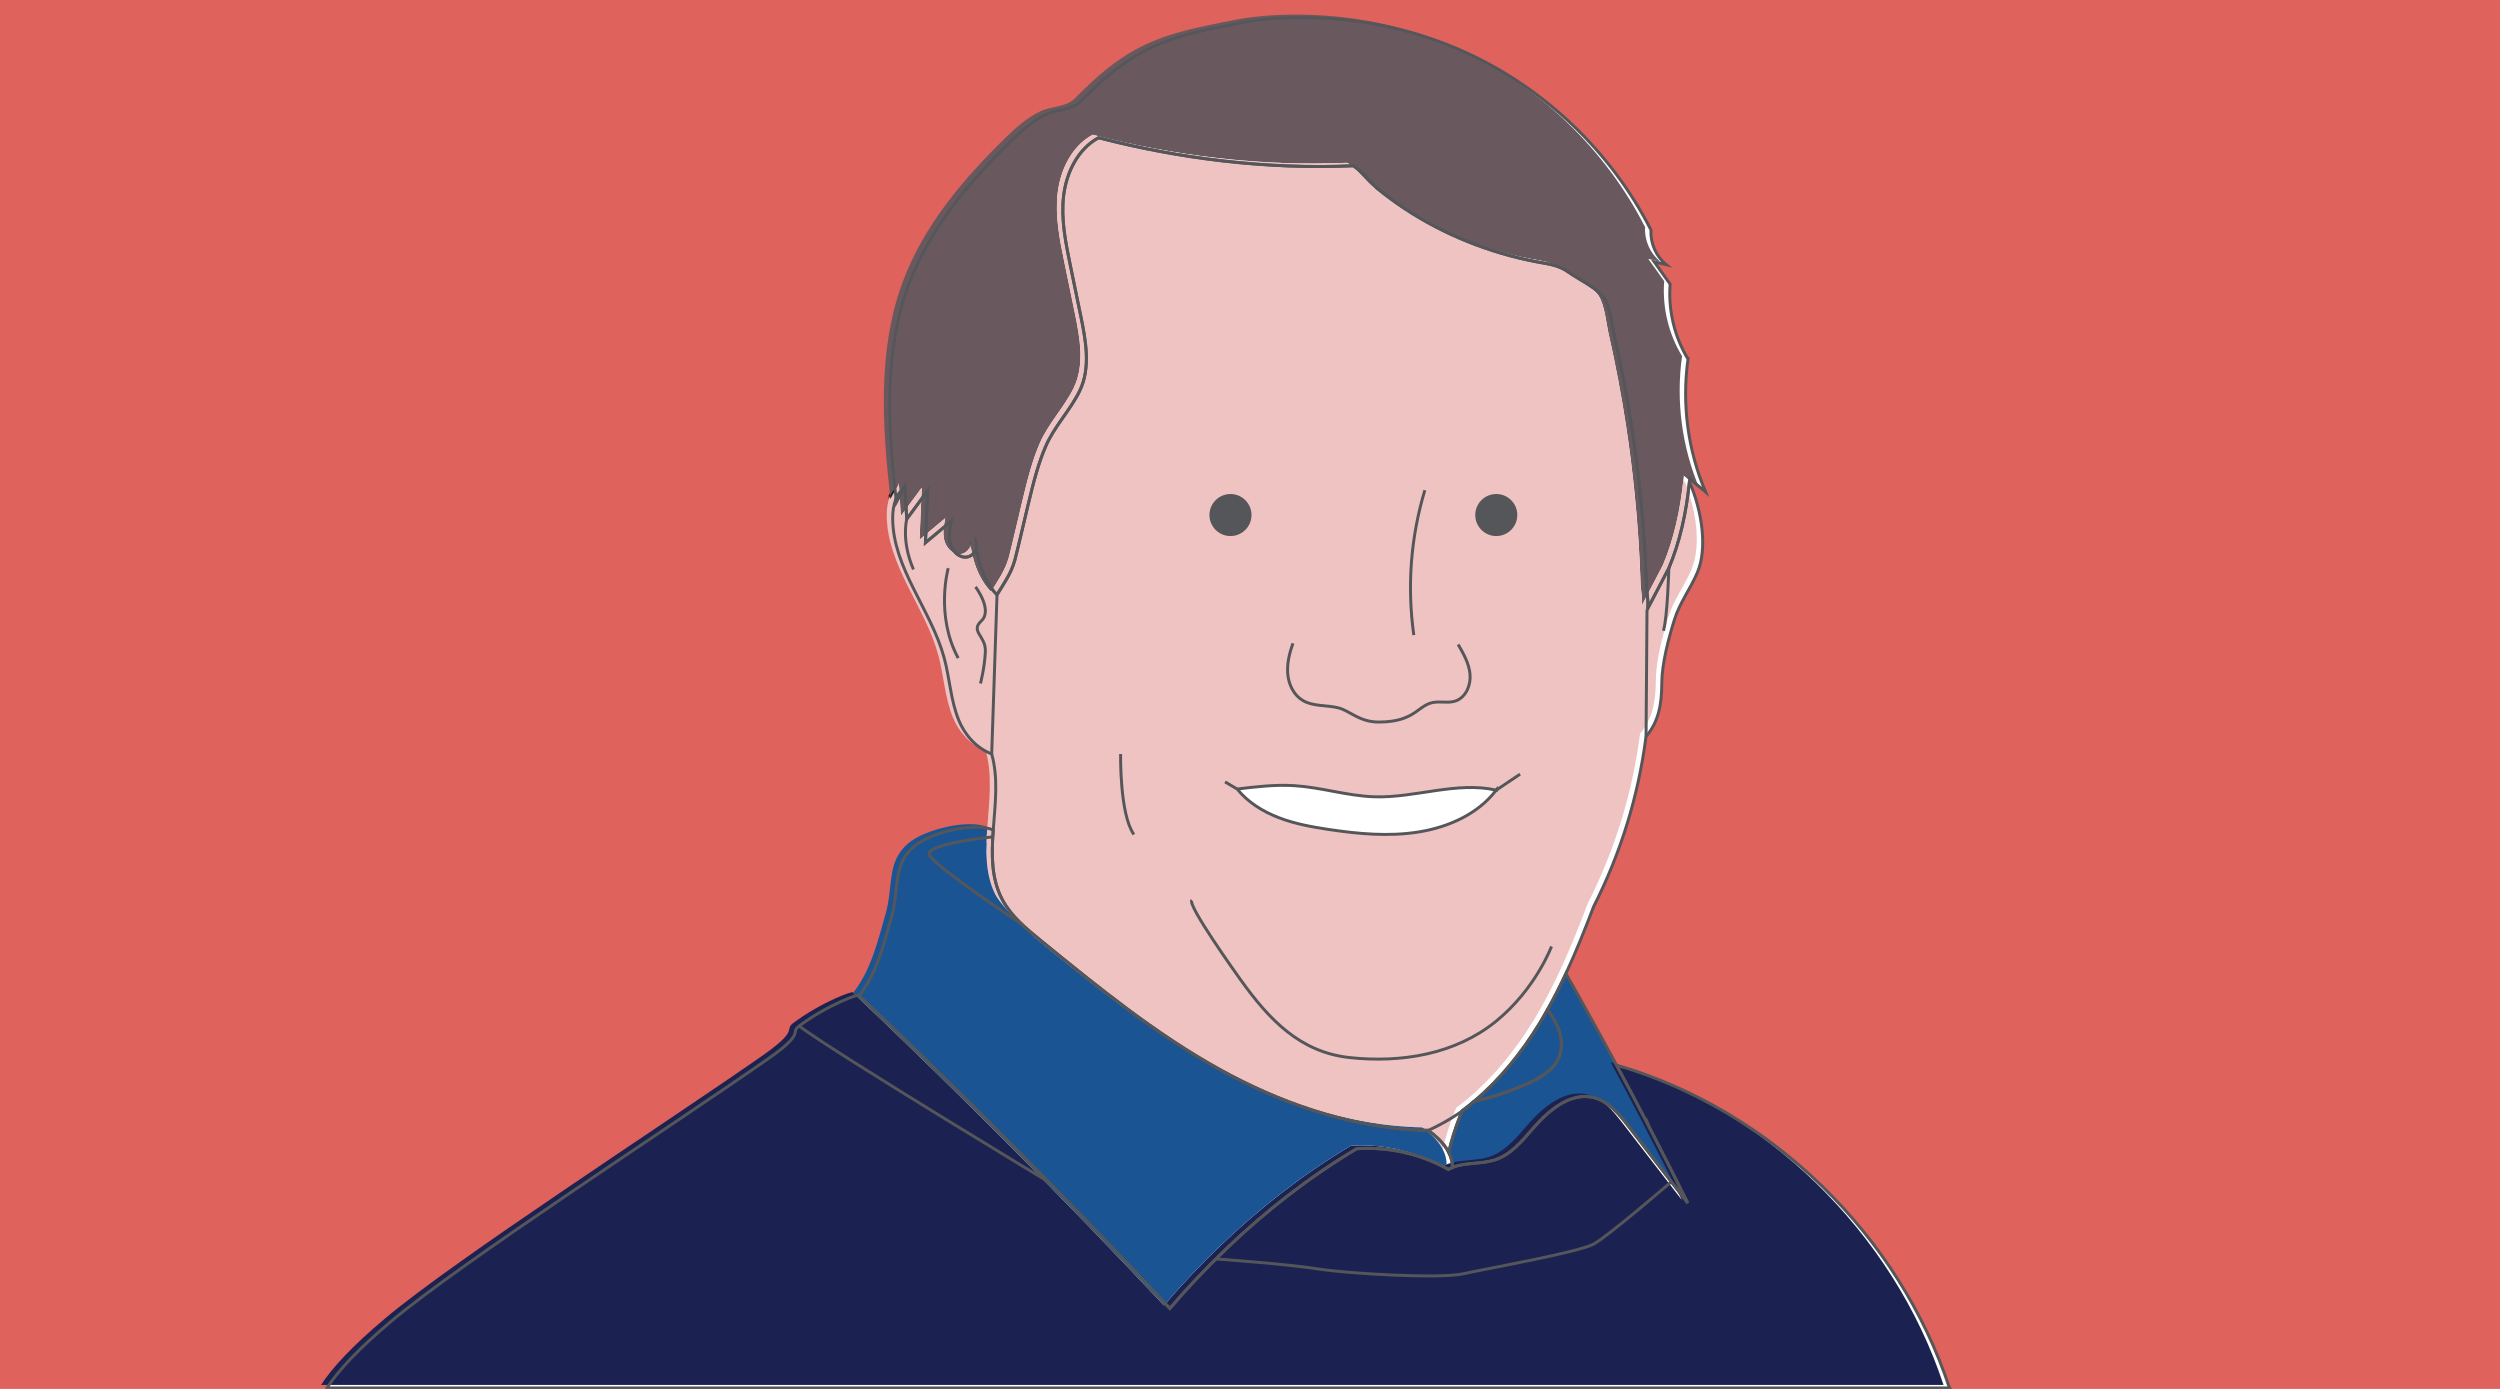 <?xml version="1.0" encoding="UTF-8"?>
<svg id="Layer_1" xmlns="http://www.w3.org/2000/svg" version="1.1" viewBox="0 0 841.89 467.72">
  <!-- Generator: Adobe Illustrator 29.5.0, SVG Export Plug-In . SVG Version: 2.1.0 Build 137)  -->
  <defs>
    <style>
      .st0, .st1, .st2 {
        fill: none;
      }

      .st3 {
        fill: #efc3c2;
      }

      .st4 {
        fill: #55565a;
      }

      .st4, .st1, .st2 {
        stroke-miterlimit: 10;
      }

      .st4, .st2 {
        stroke: #55565a;
      }

      .st5 {
        fill: #df625c;
      }

      .st6 {
        fill: #69595f;
      }

      .st7 {
        fill: #1b5492;
      }

      .st1 {
        stroke: #291c1b;
      }

      .st8 {
        fill: #fff;
      }

      .st9 {
        fill: #1b2151;
      }
    </style>
  </defs>
  <rect class="st5" width="841.89" height="468.38"/>
  <g>
    <path class="st8" d="M304.21,164.66c.17-.14.33-.28.51-.4,0-.16-.02-.33-.03-.49-.16.3-.32.6-.48.9Z"/>
    <path class="st8" d="M328.71,183.08c.04.48.09.97.15,1.46.08-.48.05-.97-.15-1.46Z"/>
    <path class="st8" d="M304.21,164.66c-.67.55-1.27,1.2-1.73,1.93-.3.47-.54.97-.76,1.47.04.34.07.68.11,1.01.79-1.47,1.58-2.95,2.37-4.42Z"/>
    <path class="st8" d="M568.43,120.91c-4.55-7.5-6.68-16.45-6-25.21-1.79-2.51-3.58-5.02-5.37-7.54,1.36.33,2.72.66,4.07.98-3.44-2.76-5.42-7.25-5.14-11.65-13.31-26.21-35.73-47.69-62.48-59.86-15.75-7.16-32.94-11.08-50.22-11.62-8.6-.27-17.5.08-25.96,1.78-10.61,2.13-20.59,3.82-30.45,8.62-9.06,4.41-15.89,10.63-22.89,17.69-3.06,3.09-7.84,2.49-11.88,4.48-4.17,2.05-7.73,5.16-11.04,8.37-14.59,14.13-28.11,30.08-35.14,49.14-8.4,22.75-6.84,47.82-4.19,71.95.22-.51.46-1,.76-1.47.46-.73,1.06-1.38,1.73-1.93.16-.3.32-.6.48-.9,0,.16.02.33.03.49.21,3.53.42,7.06.62,10.58,2.35-3.2,4.71-6.4,7.06-9.6l-.76,17.55c2.88-2.41,5.77-4.83,8.65-7.24-.45,2.39-.9,4.86-.36,7.22.54,2.37,2.36,4.62,4.78,4.88,1.9.2,3.84-1.35,4.13-3.11-.06-.49-.11-.98-.15-1.46.2.48.23.98.15,1.46.42,3.37,1.39,6.96,2.96,10.15,1.05,2.12,2.35,4.06,3.93,5.64,2.25-3.69,4.8-7.26,5.94-11.46.02-.09.05-.17.08-.25,1.56-6.11,2.94-12.27,4.41-18.4.89-3.72,1.79-7.46,2.87-11.13.85-2.87,1.81-5.7,2.97-8.45,2.96-7.01,8.33-12.31,11.58-18.98,3.74-7.7,2.1-16.8.37-25.18-1.17-5.66-2.33-11.32-3.5-16.99-1.6-7.75-3.2-15.66-2.28-23.52.92-7.86,4.82-15.8,11.78-19.56,26.91,6.98,56.31,10.72,85.49,9.45,1.36-.06,6.89,6.42,8.21,7.5,3.03,2.49,6.19,4.82,9.47,6.98,6.63,4.37,13.71,8.05,21.07,11.02,7.45,3,15.19,5.28,23.08,6.8,4.34.83,7.43,1.02,11.06,3.6,3.48,2.48,9.72,5.31,11.98,8.85,2.1,3.3,2.53,9.1,3.4,12.91,2.3,10.15,4.24,20.38,5.82,30.66,1.19,7.75,2.17,15.54,2.95,23.34.25,2.51.48,5.03.69,7.54.43,5.16.76,10.32,1.01,15.5.09,1.93.16,3.86.23,5.79.02.54.05,1.09.06,1.63.05,1.72.95,5.93.17,7.42,2.45-4.69,4.9-9.37,7.34-14.06,3.6-8.47,5.92-18.69,6.93-29.08.03-.35.08-.7.11-1.05,1.77,1.49,3.55,2.99,5.32,4.48-5.97-14.02-8.04-29.67-5.91-44.76Z"/>
    <path class="st8" d="M518.48,344.59c-5.96,9.78-13.28,18.92-22.02,26.26,6.27-1.37,12.4-3.41,18.24-6.08,4.26-1.94,8.67-4.56,10.38-8.91,1.34-3.39.75-7.3-.77-10.62-.85-1.85-1.97-3.55-3.2-5.18-.85,1.52-1.73,3.03-2.63,4.52h0Z"/>
    <path class="st8" d="M568.91,162.24c-1.01,10.39-3.32,20.61-6.93,29.08-2.45,4.69-4.9,9.37-7.34,14.06.78-1.49-.12-5.7-.17-7.42-.02-.54-.05-1.09-.06-1.63-.07-1.93-.14-3.86-.23-5.79-.25-5.17-.58-10.34-1.01-15.5-.21-2.52-.44-5.03-.69-7.54-.78-7.8-1.76-15.59-2.95-23.34-1.58-10.28-3.52-20.51-5.82-30.66-.87-3.81-1.29-9.61-3.4-12.91-2.26-3.54-8.5-6.37-11.98-8.85-3.63-2.58-6.72-2.76-11.06-3.6-7.89-1.52-15.63-3.79-23.08-6.8-7.36-2.97-14.44-6.65-21.07-11.02-3.28-2.16-6.44-4.49-9.47-6.98-1.31-1.08-6.85-7.56-8.21-7.5-29.19,1.27-58.58-2.47-85.49-9.45-6.96,3.76-10.86,11.7-11.78,19.56-.92,7.86.68,15.77,2.28,23.52,1.17,5.66,2.33,11.32,3.5,16.99,1.73,8.38,3.37,17.49-.37,25.18-3.24,6.67-8.61,11.96-11.58,18.98-1.16,2.75-2.13,5.58-2.97,8.45-1.08,3.67-1.98,7.4-2.87,11.13-1.47,6.13-2.85,12.29-4.41,18.4-.02.09-.05.17-.08.25-1.14,4.2-3.69,7.77-5.94,11.46-1.58-1.57-2.89-3.52-3.93-5.64-1.57-3.19-2.55-6.79-2.96-10.15-.3,1.76-2.23,3.31-4.13,3.11-2.42-.26-4.23-2.51-4.78-4.88-.54-2.37-.09-4.84.36-7.22-2.88,2.41-5.77,4.83-8.65,7.24l.76-17.55c-2.35,3.2-4.71,6.4-7.06,9.6-.21-3.53-.42-7.06-.62-10.58-.18.12-.34.27-.51.4-.79,1.47-1.58,2.95-2.37,4.42-.04-.34-.07-.68-.11-1.01-.86,2.04-1.12,4.33-1.11,6.56.09,16.82,12.96,30.74,17.35,46.98,1.88,6.95,2.19,14.33,4.92,20.99,1.96,4.78,5.73,9.24,11.07,11.33,2.3,8.09,1.16,16.91.53,25.57-.61,8.28-.73,16.4,3.1,23.55,2.98,5.56,8,9.7,12.89,13.68,19.21,15.65,38.54,31.39,60.21,43.4,20.04,11.11,42.38,18.94,65.38,20.34,1.63.1,3.26.17,4.89.2,1.19.85,2.32,1.77,3.34,2.75,1.47,1.41,2.7,2.96,3.56,4.65.45-1.95.97-3.87,1.56-5.78.67-2.18,1.44-4.34,2.27-6.47.23-.59.47-1.17.71-1.75,1.39-1.03,2.74-2.1,4.06-3.22,8.73-7.35,16.06-16.48,22.02-26.26h0c.91-1.49,1.78-3,2.63-4.52,2.24-3.98,4.3-8.06,6.23-12.21,3.43-7.37,6.45-14.94,9.34-22.56,9.14-18,15.09-37.33,17.63-57.27,0,0,.01-.02.02-.02,4.36-5.03,5.27-11.2,5.29-17.85s2.31-15.24,4.3-21.59c1.74-5.57,5.39-10.34,7.67-15.71,3.49-8.23,1.57-20.78-2.65-30.61Z"/>
    <path class="st8" d="M555.01,378.65s-.02.06-.02.09c.08.16.17.32.25.48-.08-.19-.14-.39-.23-.58Z"/>
    <path class="st8" d="M555.24,379.23c-.08-.16-.17-.32-.25-.48-3.48-6.71-7.01-13.39-10.6-20.04-5.57-10.35-11.25-20.63-17.06-30.84-1.93,4.14-3.99,8.22-6.23,12.21,1.23,1.63,2.35,3.33,3.2,5.18,1.52,3.31,2.11,7.22.77,10.62-1.72,4.35-6.13,6.96-10.38,8.91-5.84,2.67-11.97,4.71-18.24,6.08-1.32,1.11-2.67,2.19-4.06,3.22-.24.58-.48,1.17-.71,1.75-.83,2.13-1.59,4.28-2.27,6.47-.59,1.9-1.1,3.83-1.56,5.78.8,1.57,1.28,3.25,1.29,5.05,4.02-1.64,9.53-1.11,13.93-2.41,5.6-1.66,9.53-6.52,13.36-10.92,5.23-6,12.51-12.09,20.23-10.18,5.08,1.26,8.66,5.66,11.86,9.81,3.05,3.96,6.11,7.91,9.16,11.87,3.56,4.61,7.12,9.22,10.67,13.83-4.29-8.67-8.68-17.29-13.13-25.88Z"/>
    <path class="st8" d="M656.49,467.38c-16.96-51.29-60.09-93.67-112.1-108.68,3.58,6.65,7.11,13.33,10.6,20.04,0-.03.02-.06.02-.09.08.19.15.39.23.58,4.46,8.59,8.84,17.21,13.13,25.88-3.56-4.61-7.12-9.22-10.67-13.83-3.05-3.96-6.11-7.91-9.16-11.87-3.2-4.14-6.78-8.55-11.86-9.81-7.73-1.92-15.01,4.17-20.23,10.18-3.83,4.4-7.77,9.26-13.36,10.92-4.4,1.31-9.91.77-13.93,2.41-.49.2-.94.44-1.38.71-.32-.18-.63-.35-.95-.52-9.12-4.89-19.63-7.18-29.95-6.46-16.1,9.61-30.63,20.96-43.83,33.6-6.7,6.41-13.06,13.15-19.1,20.17-33.85-36.09-68.75-71.2-104.64-105.27.98-1.24-10.81,3.1-20.21,10.2-3.2,2.42,2.43,2.05-10.6,11.13-33.16,23.12-103.15,68.4-126.7,88.22-11.27,9.48-17.85,16.61-21.69,22.5h546.39Z"/>
    <path class="st8" d="M487.86,388.06c-.86-1.68-2.09-3.23-3.56-4.65-1.02-.98-2.14-1.9-3.34-2.75-1.63-.03-3.27-.1-4.89-.2-22.99-1.4-45.34-9.23-65.38-20.34-21.67-12.01-41.01-27.75-60.21-43.4-4.89-3.99-9.91-8.12-12.89-13.68-3.84-7.15-3.71-15.27-3.1-23.55-6.51-2.69-20.97.74-26.6,5.49-7.42,6.25-4.98,14.29-7.62,23.62-1.69,5.98-3.26,12.15-5.74,17.82-1.39,3.17-3.06,6.19-5.22,8.92,35.89,34.07,70.79,69.18,104.64,105.27,6.04-7.02,12.4-13.76,19.1-20.17,13.2-12.64,27.73-23.99,43.83-33.6,10.33-.71,20.83,1.57,29.95,6.46.32.17.63.35.95.52.44-.27.89-.51,1.38-.71-.01-1.8-.49-3.48-1.29-5.05Z"/>
    <path class="st8" d="M334.2,284.89s-23.43,1.33-19.52,8.59,35.8,23.24,35.8,23.24c0,0-17.37-14.65-16.82-23.24l.54-8.59Z"/>
  </g>
  <g>
    <path class="st0" d="M302.21,163.66c.17-.14.33-.28.51-.4,0-.16-.02-.33-.03-.49-.16.3-.32.6-.48.9Z"/>
    <path class="st1" d="M326.7,182.08c.04.48.09.97.15,1.46.08-.48.05-.97-.15-1.46Z"/>
    <path class="st1" d="M302.21,163.66c-.67.55-1.27,1.2-1.73,1.93-.3.47-.54.97-.76,1.47.04.34.07.68.11,1.01.79-1.47,1.58-2.95,2.37-4.42Z"/>
    <path class="st6" d="M566.43,119.91c-4.55-7.5-6.68-16.45-6-25.21-1.79-2.51-3.58-5.02-5.37-7.54,1.36.33,2.72.66,4.07.98-3.44-2.76-5.42-7.25-5.14-11.65-13.31-26.21-35.73-47.69-62.48-59.86-15.75-7.16-32.94-11.08-50.22-11.62-8.6-.27-17.5.08-25.96,1.78-10.61,2.13-20.59,3.82-30.45,8.62-9.06,4.41-15.89,10.63-22.89,17.69-3.06,3.09-7.84,2.49-11.88,4.48-4.17,2.05-7.73,5.16-11.04,8.37-14.59,14.13-28.11,30.08-35.14,49.14-8.4,22.75-6.84,47.82-4.19,71.95.22-.51.46-1,.76-1.47.46-.73,1.06-1.38,1.73-1.93.16-.3.32-.6.48-.9,0,.16.02.33.03.49.21,3.53.42,7.06.62,10.58,2.35-3.2,4.71-6.4,7.06-9.6l-.76,17.55c2.88-2.41,5.77-4.83,8.65-7.24-.45,2.39-.9,4.86-.36,7.22.54,2.37,2.36,4.62,4.78,4.88,1.9.2,3.84-1.35,4.13-3.11-.06-.49-.11-.98-.15-1.46.2.48.23.98.15,1.46.42,3.37,1.39,6.96,2.96,10.15,1.05,2.12,2.35,4.06,3.93,5.64,2.25-3.69,4.8-7.26,5.94-11.46.02-.09.05-.17.08-.25,1.56-6.11,2.94-12.27,4.41-18.4.89-3.72,1.79-7.46,2.87-11.13.85-2.87,1.81-5.7,2.97-8.45,2.96-7.01,8.33-12.31,11.58-18.98,3.74-7.7,2.1-16.8.37-25.18-1.17-5.66-2.33-11.32-3.5-16.99-1.6-7.75-3.2-15.66-2.28-23.52.92-7.86,4.82-15.8,11.78-19.56,26.91,6.98,56.31,10.72,85.49,9.45,1.36-.06,6.89,6.42,8.21,7.5,3.03,2.49,6.19,4.82,9.47,6.98,6.63,4.37,13.71,8.05,21.07,11.02,7.45,3,15.19,5.28,23.08,6.8,4.34.83,7.43,1.02,11.06,3.6,3.48,2.48,9.72,5.31,11.98,8.85,2.1,3.3,2.53,9.1,3.4,12.91,2.3,10.15,4.24,20.38,5.82,30.66,1.19,7.75,2.17,15.54,2.95,23.34.25,2.51.48,5.03.69,7.54.43,5.16.76,10.32,1.01,15.5.09,1.93.16,3.86.23,5.79.02.54.05,1.09.06,1.63.05,1.72.95,5.93.17,7.42,2.45-4.69,4.9-9.37,7.34-14.06,3.6-8.47,5.92-18.69,6.93-29.08.03-.35.08-.7.11-1.05,1.77,1.49,3.55,2.99,5.32,4.48-5.97-14.02-8.04-29.67-5.91-44.76Z"/>
    <path class="st7" d="M518.48,344.59c-5.96,9.78-13.28,18.92-22.02,26.26,6.27-1.37,12.4-3.41,18.24-6.08,4.26-1.94,8.67-4.56,10.38-8.91,1.34-3.39.75-7.3-.77-10.62-.85-1.85-1.97-3.55-3.2-5.18-.85,1.52-1.73,3.03-2.63,4.52h0Z"/>
    <path class="st3" d="M566.91,161.24c-1.01,10.39-3.32,20.61-6.93,29.08-2.45,4.69-4.9,9.37-7.34,14.06.78-1.49-.12-5.7-.17-7.42-.02-.54-.05-1.09-.06-1.63-.07-1.93-.14-3.86-.23-5.79-.25-5.17-.58-10.34-1.01-15.5-.21-2.52-.44-5.03-.69-7.54-.78-7.8-1.76-15.59-2.95-23.34-1.58-10.28-3.52-20.51-5.82-30.66-.87-3.81-1.29-9.61-3.4-12.91-2.26-3.54-8.5-6.37-11.98-8.85-3.63-2.58-6.72-2.76-11.06-3.6-7.89-1.52-15.63-3.79-23.08-6.8-7.36-2.97-14.44-6.65-21.07-11.02-3.28-2.16-6.44-4.49-9.47-6.98-1.31-1.08-6.85-7.56-8.21-7.5-29.19,1.27-58.58-2.47-85.49-9.45-6.96,3.76-10.86,11.7-11.78,19.56-.92,7.86.68,15.77,2.28,23.52,1.17,5.66,2.33,11.32,3.5,16.99,1.73,8.38,3.37,17.49-.37,25.18-3.24,6.67-8.61,11.96-11.58,18.98-1.16,2.75-2.13,5.58-2.97,8.45-1.08,3.67-1.98,7.4-2.87,11.13-1.47,6.13-2.85,12.29-4.41,18.4-.02.09-.05.17-.08.25-1.14,4.2-3.69,7.77-5.94,11.46-1.58-1.57-2.89-3.52-3.93-5.64-1.57-3.19-2.55-6.79-2.96-10.15-.3,1.76-2.23,3.31-4.13,3.11-2.42-.26-4.23-2.51-4.78-4.88-.54-2.37-.09-4.84.36-7.22-2.88,2.41-5.77,4.83-8.65,7.24l.76-17.55c-2.35,3.2-4.71,6.4-7.06,9.6-.21-3.53-.42-7.06-.62-10.58-.18.12-.34.27-.51.4-.79,1.47-1.58,2.95-2.37,4.42-.04-.34-.07-.68-.11-1.01-.86,2.04-1.12,4.33-1.11,6.56.09,16.82,12.96,30.74,17.35,46.98,1.88,6.95,2.19,14.33,4.92,20.99,1.96,4.78,5.73,9.24,11.07,11.33,2.3,8.09,1.16,16.91.53,25.57-.61,8.28-.73,16.4,3.1,23.55,2.98,5.56,8,9.7,12.89,13.68,19.21,15.65,38.54,31.39,60.21,43.4,20.04,11.11,42.38,18.94,65.38,20.34,1.63.1,3.26.17,4.89.2,1.19.85,2.32,1.77,3.34,2.75,1.47,1.41,2.7,2.96,3.56,4.65.45-1.95.97-3.87,1.56-5.78.67-2.18,1.44-4.34,2.27-6.47.23-.59.47-1.17.71-1.75,1.39-1.03,2.74-2.1,4.06-3.22,8.73-7.35,16.06-16.48,22.02-26.26h0c.91-1.49,1.78-3,2.63-4.52,2.24-3.98,4.3-8.06,6.23-12.21,3.43-7.37,6.45-14.94,9.34-22.56,9.14-18,15.09-37.33,17.63-57.27,0,0,.01-.02.02-.02,4.36-5.03,5.27-11.2,5.29-17.85s2.31-15.24,4.3-21.59c1.74-5.57,5.39-10.34,7.67-15.71,3.49-8.23,1.57-20.78-2.65-30.61Z"/>
    <path class="st1" d="M553.01,377.65s-.02.06-.02.09c.08.16.17.32.25.48-.08-.19-.14-.39-.23-.58Z"/>
    <path class="st7" d="M555.24,379.23c-.08-.16-.17-.32-.25-.48-3.48-6.71-7.01-13.39-10.6-20.04-5.57-10.35-11.25-20.63-17.06-30.84-1.93,4.14-3.99,8.22-6.23,12.21,1.23,1.63,2.35,3.33,3.2,5.18,1.52,3.31,2.11,7.22.77,10.62-1.72,4.35-6.13,6.96-10.38,8.91-5.84,2.67-11.97,4.71-18.24,6.08-1.32,1.11-2.67,2.19-4.06,3.22-.24.58-.48,1.17-.71,1.75-.83,2.13-1.59,4.28-2.27,6.47-.59,1.9-1.1,3.83-1.56,5.78.8,1.57,1.28,3.25,1.29,5.05,4.02-1.64,9.53-1.11,13.93-2.41,5.6-1.66,9.53-6.52,13.36-10.92,5.23-6,12.51-12.09,20.23-10.18,5.08,1.26,8.66,5.66,11.86,9.81,3.05,3.96,6.11,7.91,9.16,11.87,3.56,4.61,7.12,9.22,10.67,13.83-4.29-8.67-8.68-17.29-13.13-25.88Z"/>
    <path class="st9" d="M654.49,466.38c-16.96-51.29-60.09-93.67-112.1-108.68,3.58,6.65,7.11,13.33,10.6,20.04,0-.03.02-.06.02-.09.08.19.15.39.23.58,4.46,8.59,8.84,17.21,13.13,25.88-3.56-4.61-7.12-9.22-10.67-13.83-3.05-3.96-6.11-7.91-9.16-11.87-3.2-4.14-6.78-8.55-11.86-9.81-7.73-1.92-15.01,4.17-20.23,10.18-3.83,4.4-7.77,9.26-13.36,10.92-4.4,1.31-9.91.77-13.93,2.41-.49.2-.94.44-1.38.71-.32-.18-.63-.35-.95-.52-9.12-4.89-19.63-7.18-29.95-6.46-16.1,9.61-30.63,20.96-43.83,33.6-6.7,6.41-13.06,13.15-19.1,20.17-33.85-36.09-68.75-71.2-104.64-105.27.98-1.24-10.81,3.1-20.21,10.2-3.2,2.42,2.43,2.05-10.6,11.13-33.16,23.12-103.15,68.4-126.7,88.22-11.27,9.48-17.85,16.61-21.69,22.5h546.39Z"/>
    <path class="st7" d="M485.86,387.06c-.86-1.68-2.09-3.23-3.56-4.65-1.02-.98-2.14-1.9-3.34-2.75-1.63-.03-3.27-.1-4.89-.2-22.99-1.4-45.34-9.23-65.38-20.34-21.67-12.01-41.01-27.75-60.21-43.4-4.89-3.99-9.91-8.12-12.89-13.68-3.84-7.15-3.71-15.27-3.1-23.55-6.51-2.69-20.97.74-26.6,5.49-7.42,6.25-4.98,14.29-7.62,23.62-1.69,5.98-3.26,12.15-5.74,17.82-1.39,3.17-3.06,6.19-5.22,8.92,35.89,34.07,70.79,69.18,104.64,105.27,6.04-7.02,12.4-13.76,19.1-20.17,13.2-12.64,27.73-23.99,43.83-33.6,10.33-.71,20.83,1.57,29.95,6.46.32.17.63.35.95.52.44-.27.89-.51,1.38-.71-.01-1.8-.49-3.48-1.29-5.05Z"/>
    <path class="st7" d="M332.2,283.89s-23.43,1.33-19.52,8.59,35.8,23.24,35.8,23.24c0,0-17.37-14.65-16.82-23.24l.54-8.59Z"/>
  </g>
  <path class="st2" d="M435.4,216.64c-1.17,3.34-2.06,6.87-1.74,10.4.32,3.53,2.04,7.08,5.1,8.87,3.54,2.08,8.01,1.45,11.99,2.48,3.93,1.02,7.01,4.79,13.59,4.77,12.92-.04,13.09-6.27,19.19-6.72,2.34-.17,4.78.39,6.95-.5,3.33-1.37,4.9-5.4,4.55-8.98s-2.19-6.82-3.99-9.93"/>
  <path class="st2" d="M476.11,213.88c-2.31-16.28-1.04-33.06,3.72-48.8"/>
  <path class="st8" d="M503.88,266.08c-13.4-3-27.21,2.65-40.93,2.25-9.12-.26-17.99-3.19-27.1-3.76-6.42-.4-12.84.37-19.23,1.14,3.6,4.46,8.65,7.58,14,9.64,5.35,2.06,11.03,3.1,16.7,3.96,10.07,1.52,20.35,2.47,30.41.86,10.05-1.61,19.95-6,26.15-14.1Z"/>
  <g>
    <path class="st2" d="M304.21,164.66c.17-.14.33-.28.51-.4,0-.16-.02-.33-.03-.49-.16.3-.32.6-.48.9Z"/>
    <path class="st2" d="M328.71,183.08c.04.48.09.97.15,1.46.08-.48.05-.97-.15-1.46Z"/>
    <path class="st2" d="M304.21,164.66c-.67.55-1.27,1.2-1.73,1.93-.3.47-.54.97-.76,1.47.04.34.07.68.11,1.01.79-1.47,1.58-2.95,2.37-4.42Z"/>
    <path class="st2" d="M568.43,120.91c-4.55-7.5-6.68-16.45-6-25.21-1.79-2.51-3.58-5.02-5.37-7.54,1.36.33,2.72.66,4.07.98-3.44-2.76-5.42-7.25-5.14-11.65-13.31-26.21-35.73-47.69-62.48-59.86-15.75-7.16-32.94-11.08-50.22-11.62-8.6-.27-17.5.08-25.96,1.78-10.61,2.13-20.59,3.82-30.45,8.62-9.06,4.41-15.89,10.63-22.89,17.69-3.06,3.09-7.84,2.49-11.88,4.48-4.17,2.05-7.73,5.16-11.04,8.37-14.59,14.13-28.11,30.08-35.14,49.14-8.4,22.75-6.84,47.82-4.19,71.95.22-.51.46-1,.76-1.47.46-.73,1.06-1.38,1.73-1.93.16-.3.32-.6.48-.9,0,.16.02.33.03.49.21,3.53.42,7.06.62,10.58,2.35-3.2,4.71-6.4,7.06-9.6l-.76,17.55c2.88-2.41,5.77-4.83,8.65-7.24-.45,2.39-.9,4.86-.36,7.22.54,2.37,2.36,4.62,4.78,4.88,1.9.2,3.84-1.35,4.13-3.11-.06-.49-.11-.98-.15-1.46.2.48.23.98.15,1.46.42,3.37,1.39,6.96,2.96,10.15,1.05,2.12,2.35,4.06,3.93,5.64,2.25-3.69,4.8-7.26,5.94-11.46.02-.09.05-.17.08-.25,1.56-6.11,2.94-12.27,4.41-18.4.89-3.72,1.79-7.46,2.87-11.13.85-2.87,1.81-5.7,2.97-8.45,2.96-7.01,8.33-12.31,11.58-18.98,3.74-7.7,2.1-16.8.37-25.18-1.17-5.66-2.33-11.32-3.5-16.99-1.6-7.75-3.2-15.66-2.28-23.52.92-7.86,4.82-15.8,11.78-19.56,26.91,6.98,56.31,10.72,85.49,9.45,1.36-.06,6.89,6.42,8.21,7.5,3.03,2.49,6.19,4.82,9.47,6.98,6.63,4.37,13.71,8.05,21.07,11.02,7.45,3,15.19,5.28,23.08,6.8,4.34.83,7.43,1.02,11.06,3.6,3.48,2.48,9.72,5.31,11.98,8.85,2.1,3.3,2.53,9.1,3.4,12.91,2.3,10.15,4.24,20.38,5.82,30.66,1.19,7.75,2.17,15.54,2.95,23.34.25,2.51.48,5.03.69,7.54.43,5.16.76,10.32,1.01,15.5.09,1.93.16,3.86.23,5.79.02.54.05,1.09.06,1.63.05,1.72.95,5.93.17,7.42,2.45-4.69,4.9-9.37,7.34-14.06,3.6-8.47,5.92-18.69,6.93-29.08.03-.35.08-.7.11-1.05,1.77,1.49,3.55,2.99,5.32,4.48-5.97-14.02-8.04-29.67-5.91-44.76Z"/>
    <path class="st2" d="M518.48,344.59c-5.96,9.78-13.28,18.92-22.02,26.26,6.27-1.37,12.4-3.41,18.24-6.08,4.26-1.94,8.67-4.56,10.38-8.91,1.34-3.39.75-7.3-.77-10.62-.85-1.85-1.97-3.55-3.2-5.18-.85,1.52-1.73,3.03-2.63,4.52h0Z"/>
    <path class="st2" d="M568.91,162.24c-1.01,10.39-3.32,20.61-6.93,29.08-2.45,4.69-4.9,9.37-7.34,14.06.78-1.49-.12-5.7-.17-7.42-.02-.54-.05-1.09-.06-1.63-.07-1.93-.14-3.86-.23-5.79-.25-5.17-.58-10.34-1.01-15.5-.21-2.52-.44-5.03-.69-7.54-.78-7.8-1.76-15.59-2.95-23.34-1.58-10.28-3.52-20.51-5.82-30.66-.87-3.81-1.29-9.61-3.4-12.91-2.26-3.54-8.5-6.37-11.98-8.85-3.63-2.58-6.72-2.76-11.06-3.6-7.89-1.52-15.63-3.79-23.08-6.8-7.36-2.97-14.44-6.65-21.07-11.02-3.28-2.16-6.44-4.49-9.47-6.98-1.31-1.08-6.85-7.56-8.21-7.5-29.19,1.27-58.58-2.47-85.49-9.45-6.96,3.76-10.86,11.7-11.78,19.56-.92,7.86.68,15.77,2.28,23.52,1.17,5.66,2.33,11.32,3.5,16.99,1.73,8.38,3.37,17.49-.37,25.18-3.24,6.67-8.61,11.96-11.58,18.98-1.16,2.75-2.13,5.58-2.97,8.45-1.08,3.67-1.98,7.4-2.87,11.13-1.47,6.13-2.85,12.29-4.41,18.4-.02.09-.05.17-.08.25-1.14,4.2-3.69,7.77-5.94,11.46-1.58-1.57-2.89-3.52-3.93-5.64-1.57-3.19-2.55-6.79-2.96-10.15-.3,1.76-2.23,3.31-4.13,3.11-2.42-.26-4.23-2.51-4.78-4.88-.54-2.37-.09-4.84.36-7.22-2.88,2.41-5.77,4.83-8.65,7.24l.76-17.55c-2.35,3.2-4.71,6.4-7.06,9.6-.21-3.53-.42-7.06-.62-10.58-.18.12-.34.27-.51.4-.79,1.47-1.58,2.95-2.37,4.42-.04-.34-.07-.68-.11-1.01-.86,2.04-1.12,4.33-1.11,6.56.09,16.82,12.96,30.74,17.35,46.98,1.88,6.95,2.19,14.33,4.92,20.99,1.96,4.78,5.73,9.24,11.07,11.33,2.3,8.09,1.16,16.91.53,25.57-.61,8.28-.73,16.4,3.1,23.55,2.98,5.56,8,9.7,12.89,13.68,19.21,15.65,38.54,31.39,60.21,43.4,20.04,11.11,42.38,18.94,65.38,20.34,1.63.1,3.26.17,4.89.2,1.19.85,2.32,1.77,3.34,2.75,1.47,1.41,2.7,2.96,3.56,4.65.45-1.95.97-3.87,1.56-5.78.67-2.18,1.44-4.34,2.27-6.47.23-.59.47-1.17.71-1.75,1.39-1.03,2.74-2.1,4.06-3.22,8.73-7.35,16.06-16.48,22.02-26.26h0c.91-1.49,1.78-3,2.63-4.52,2.24-3.98,4.3-8.06,6.23-12.21,3.43-7.37,6.45-14.94,9.34-22.56,9.14-18,15.09-37.33,17.63-57.27,0,0,.01-.02.02-.02,4.36-5.03,5.27-11.2,5.29-17.85s2.31-15.24,4.3-21.59c1.74-5.57,5.39-10.34,7.67-15.71,3.49-8.23,1.57-20.78-2.65-30.61Z"/>
    <path class="st2" d="M555.01,378.65s-.02.06-.02.09c.08.16.17.32.25.48-.08-.19-.14-.39-.23-.58Z"/>
    <path class="st2" d="M555.24,379.23c-.08-.16-.17-.32-.25-.48-3.48-6.71-7.01-13.39-10.6-20.04-5.57-10.35-11.25-20.63-17.06-30.84-1.93,4.14-3.99,8.22-6.23,12.21,1.23,1.63,2.35,3.33,3.2,5.18,1.52,3.31,2.11,7.22.77,10.62-1.72,4.35-6.13,6.96-10.38,8.91-5.84,2.67-11.97,4.71-18.24,6.08-1.32,1.11-2.67,2.19-4.06,3.22-.24.58-.48,1.17-.71,1.75-.83,2.13-1.59,4.28-2.27,6.47-.59,1.9-1.1,3.83-1.56,5.78.8,1.57,1.28,3.25,1.29,5.05,4.02-1.64,9.53-1.11,13.93-2.41,5.6-1.66,9.53-6.52,13.36-10.92,5.23-6,12.51-12.09,20.23-10.18,5.08,1.26,8.66,5.66,11.86,9.81,3.05,3.96,6.11,7.91,9.16,11.87,3.56,4.61,7.12,9.22,10.67,13.83-4.29-8.67-8.68-17.29-13.13-25.88Z"/>
    <path class="st2" d="M656.49,467.38c-16.96-51.29-60.09-93.67-112.1-108.68,3.58,6.65,7.11,13.33,10.6,20.04,0-.03.02-.06.02-.09.08.19.15.39.23.58,4.46,8.59,8.84,17.21,13.13,25.88-3.56-4.61-7.12-9.22-10.67-13.83-3.05-3.96-6.11-7.91-9.16-11.87-3.2-4.14-6.78-8.55-11.86-9.81-7.73-1.92-15.01,4.17-20.23,10.18-3.83,4.4-7.77,9.26-13.36,10.92-4.4,1.31-9.91.77-13.93,2.41-.49.2-.94.44-1.38.71-.32-.18-.63-.35-.95-.52-9.12-4.89-19.63-7.18-29.95-6.46-16.1,9.61-30.63,20.96-43.83,33.6-6.7,6.41-13.06,13.15-19.1,20.17-33.85-36.09-68.75-71.2-104.64-105.27.98-1.24-10.81,3.1-20.21,10.2-3.2,2.42,2.43,2.05-10.6,11.13-33.16,23.12-103.15,68.4-126.7,88.22-11.27,9.48-17.85,16.61-21.69,22.5h546.39Z"/>
    <path class="st2" d="M487.86,388.06c-.86-1.68-2.09-3.23-3.56-4.65-1.02-.98-2.14-1.9-3.34-2.75-1.63-.03-3.27-.1-4.89-.2-22.99-1.4-45.34-9.23-65.38-20.34-21.67-12.01-41.01-27.75-60.21-43.4-4.89-3.99-9.91-8.12-12.89-13.68-3.84-7.15-3.71-15.27-3.1-23.55-6.51-2.69-20.97.74-26.6,5.49-7.42,6.25-4.98,14.29-7.62,23.62-1.69,5.98-3.26,12.15-5.74,17.82-1.39,3.17-3.06,6.19-5.22,8.92,35.89,34.07,70.79,69.18,104.64,105.27,6.04-7.02,12.4-13.76,19.1-20.17,13.2-12.64,27.73-23.99,43.83-33.6,10.33-.71,20.83,1.57,29.95,6.46.32.17.63.35.95.52.44-.27.89-.51,1.38-.71-.01-1.8-.49-3.48-1.29-5.05Z"/>
  </g>
  <path class="st2" d="M334.33,281.81s-22.54,2.33-21.42,5.95,31.26,23.53,31.26,23.53"/>
  <path class="st2" d="M562.85,397.95s-21.1,18.19-26.13,20.98-36.56,8.37-44.09,10.05-38.23,0-48.84-1.67-34.34-3.36-34.34-3.36"/>
  <path class="st2" d="M401.37,303.12c-1.69,1.55,15.17,25.09,16.51,26.97,9.46,13.17,19.86,24.29,36.71,26.07,17.25,1.83,35.5-1.06,49.27-12.3,13.3-10.84,18.61-25.12,18.61-25.12"/>
  <path class="st2" d="M480.96,380.67s9.21-3.99,15.49-9.82"/>
  <line class="st2" x1="554.64" y1="205.38" x2="554.32" y2="248.01"/>
  <line class="st2" x1="333.96" y1="253.92" x2="335.75" y2="200.32"/>
  <path class="st2" d="M305.35,174.84s-1.93,7.17,2.26,16.93"/>
  <path class="st2" d="M328.52,197.63s5.88,7.81,1.97,11.44,1.56,5.02,1.34,10.33-1.65,10.76-1.65,10.76"/>
  <path class="st2" d="M561.99,191.32s-.43,16.35-1.82,21.1"/>
  <circle class="st4" cx="414.37" cy="173.44" r="6.58"/>
  <circle class="st4" cx="503.88" cy="173.44" r="6.58"/>
  <path class="st2" d="M377.37,253.92s-.37,20.25,4.47,27.1"/>
  <path class="st2" d="M319.33,191.32s-4.47,15.8,3.35,30.31"/>
  <path class="st2" d="M353,397.95s-70.17-42.32-83.91-52.42"/>
  <line class="st2" x1="412.54" y1="263.3" x2="416.62" y2="265.72"/>
  <line class="st2" x1="511.89" y1="260.7" x2="503.88" y2="266.08"/>
  <path class="st2" d="M503.88,266.08c-13.4-3-27.21,2.65-40.93,2.25-9.12-.26-17.99-3.19-27.1-3.76-6.42-.4-12.84.37-19.23,1.14,3.6,4.46,8.65,7.58,14,9.64,5.35,2.06,11.03,3.1,16.7,3.96,10.07,1.52,20.35,2.47,30.41.86,10.05-1.61,19.95-6,26.15-14.1Z"/>
</svg>